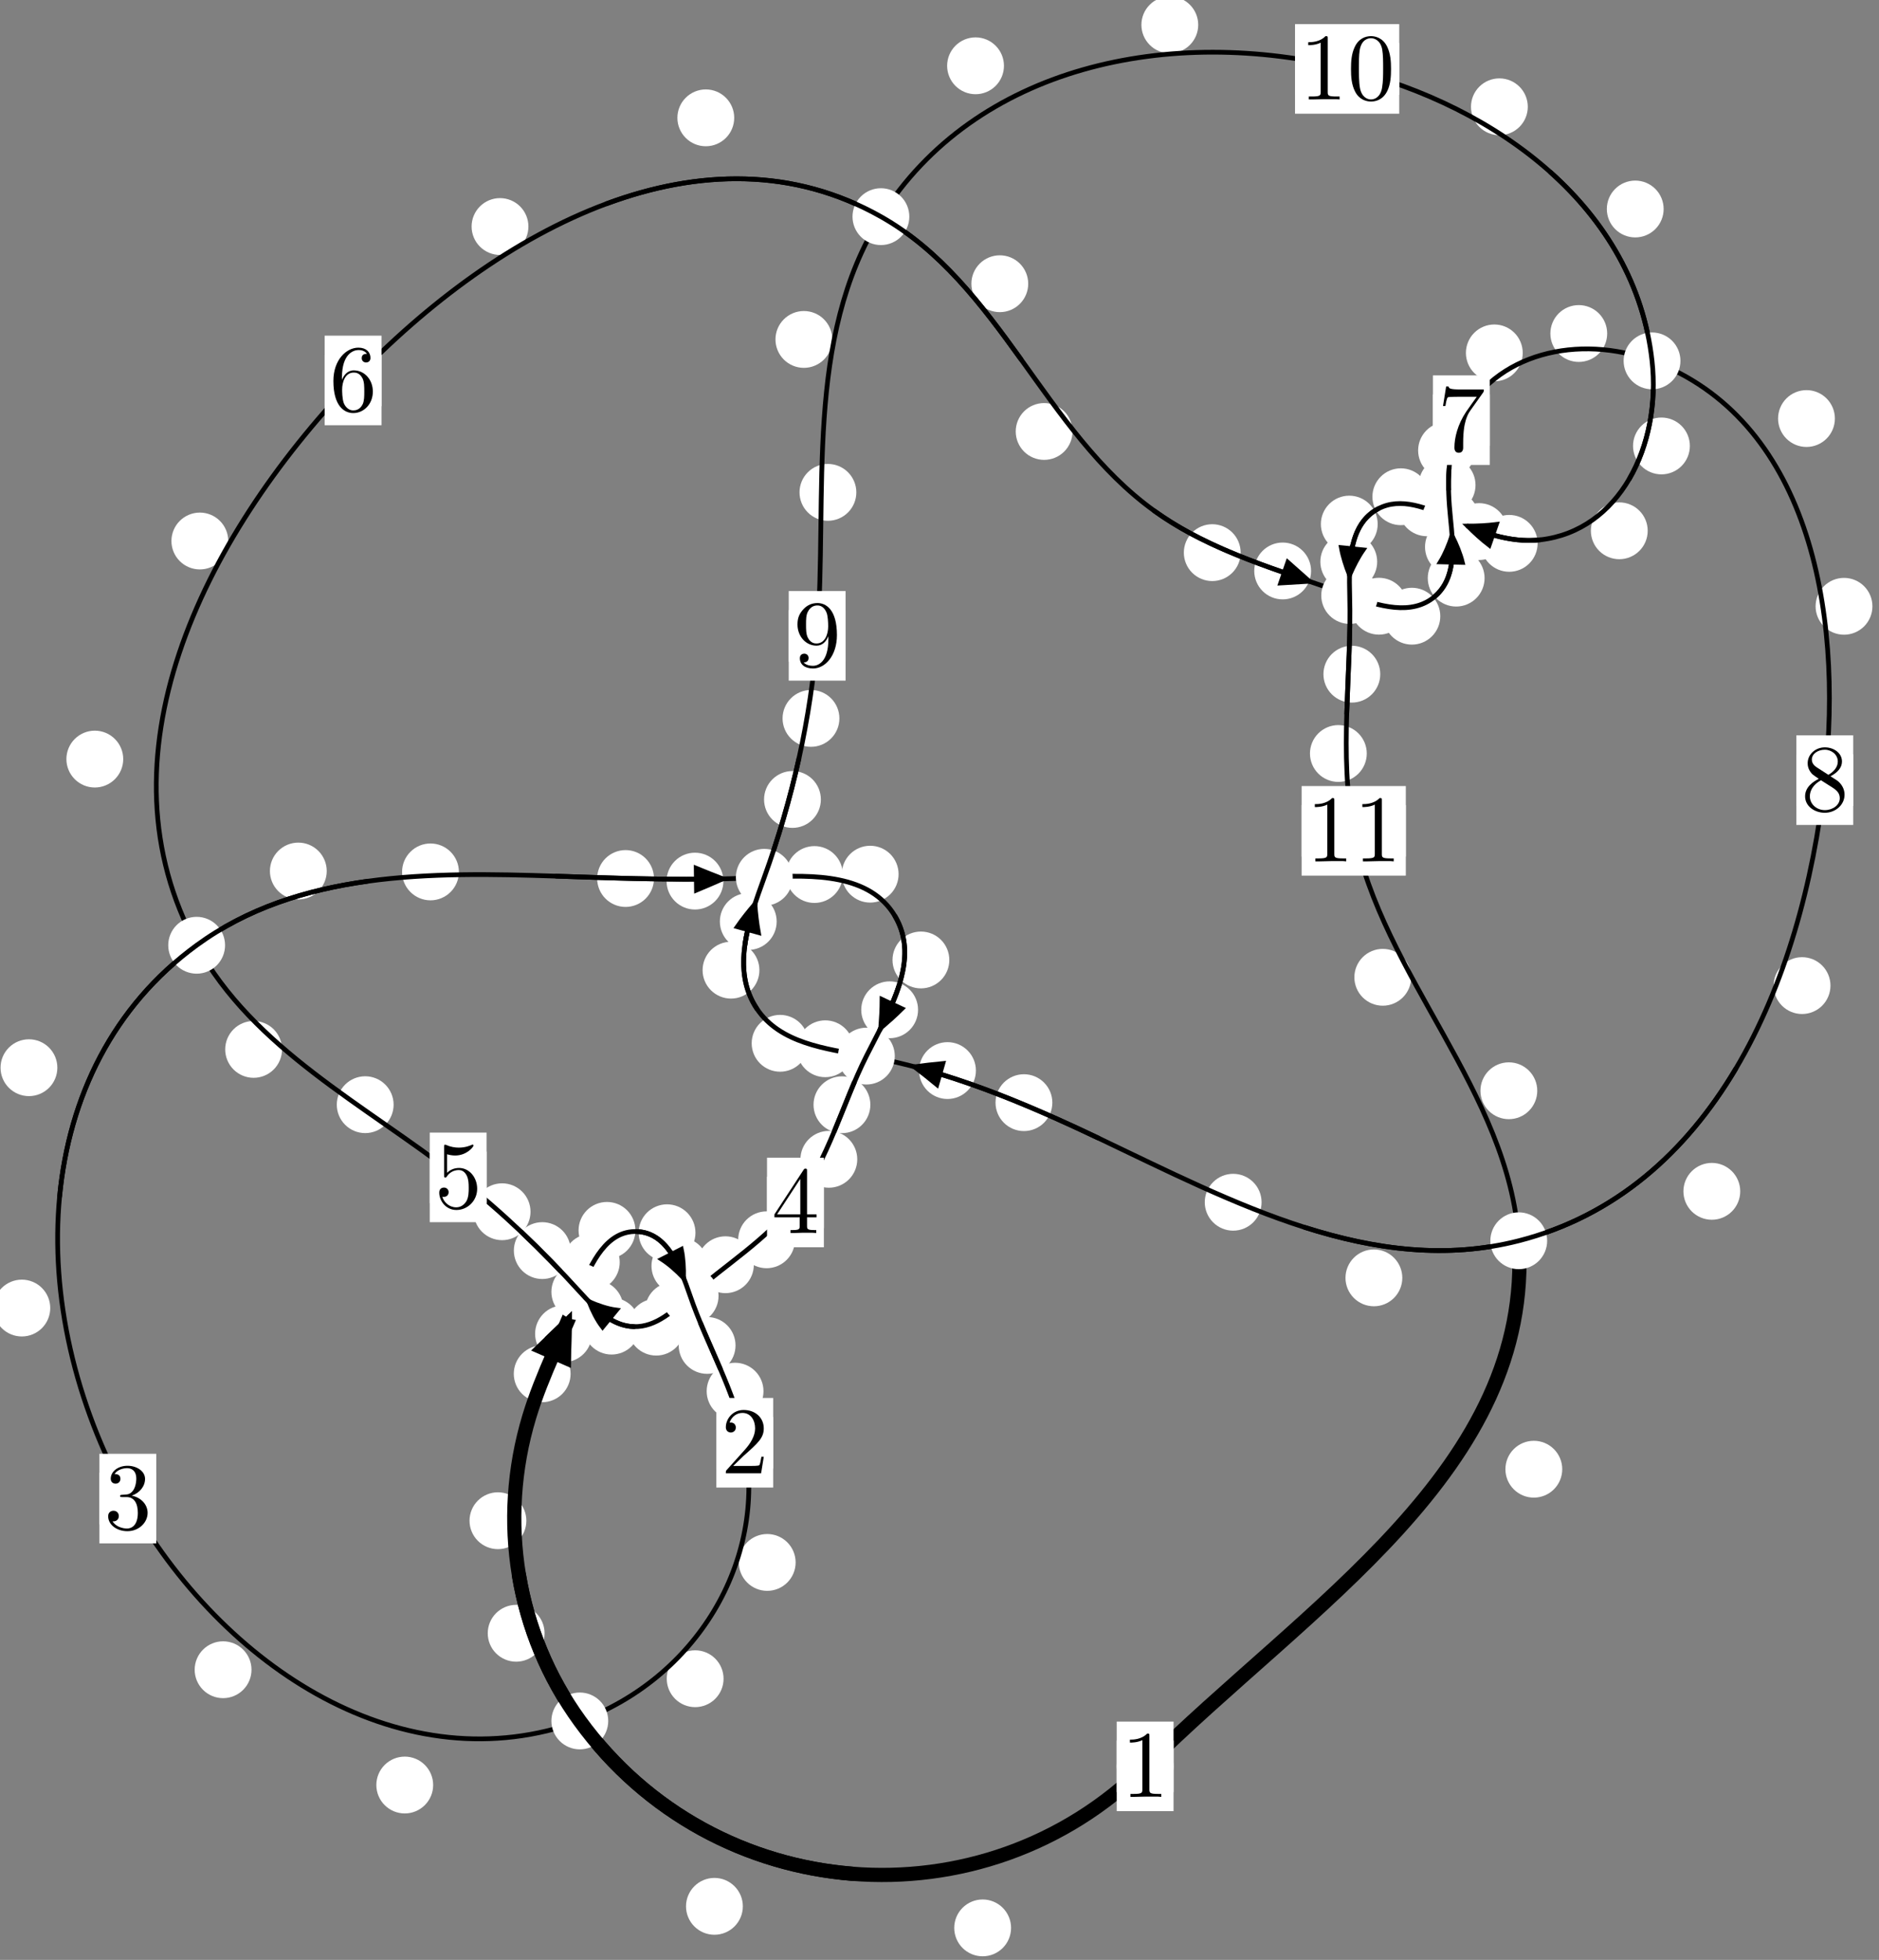 <?xml version="1.0"?>
<!-- Created by MetaPost 1.999 on 2021.07.06:0016 -->
<svg version="1.1" xmlns="http://www.w3.org/2000/svg" xmlns:xlink="http://www.w3.org/1999/xlink" width="197.682" height="206.13" viewBox="0 0 197.682 206.13">
<rect x="0" y="0" width="197.682" height="206.13" fill="#808080" stroke="none"/>
<!-- Original BoundingBox: -61.691635 -24.754364 135.989960 181.375824 -->
  <defs>
    <g transform="scale(0.01,0.01)" id="GLYPHcmr10_48">
      <path style="fill-rule: evenodd;" d="M460 -320C460 -400,455 -480,420 -554C374 -650,292 -666,250 -666C190 -666,117 -640,76 -547C44 -478,39 -400,39 -320C39 -245,43 -155,84 -79C127 2,200 22,249 22C303 22,379 1,423 -94C455 -163,460 -241,460 -320M249 -0C210 -0,151 -25,133 -121C122 -181,122 -273,122 -332C122 -396,122 -462,130 -516C149 -635,224 -644,249 -644C282 -644,348 -626,367 -527C377 -471,377 -395,377 -332C377 -257,377 -189,366 -125C351 -30,294 -0,249 -0"></path>
    </g>
    <g transform="scale(0.01,0.01)" id="GLYPHcmr10_49">
      <path style="fill-rule: evenodd;" d="M294 -640C294 -664,294 -666,271 -666C209 -602,121 -602,89 -602L89 -571C109 -571,168 -571,220 -597L220 -79C220 -43,217 -31,127 -31L95 -31L95 -0L257 -0L130 -3L217 -3L257 -3L297 -3L384 -3L419 -0L419 -31L387 -31C297 -31,294 -42,294 -79"></path>
    </g>
    <g transform="scale(0.01,0.01)" id="GLYPHcmr10_50">
      <path style="fill-rule: evenodd;" d="M127 -77L233 -180C389 -318,449 -372,449 -472C449 -586,359 -666,237 -666C124 -666,50 -574,50 -485C50 -429,100 -429,103 -429C120 -429,155 -441,155 -482C155 -508,137 -534,102 -534C94 -534,92 -534,89 -533C112 -598,166 -635,224 -635C315 -635,358 -554,358 -472C358 -392,308 -313,253 -251L61 -37C50 -26,50 -24,50 -0L421 -0L449 -174L424 -174C419 -144,412 -100,402 -85C395 -77,329 -77,307 -77"></path>
    </g>
    <g transform="scale(0.01,0.01)" id="GLYPHcmr10_51">
      <path style="fill-rule: evenodd;" d="M290 -352C372 -379,430 -449,430 -528C430 -610,342 -666,246 -666C145 -666,69 -606,69 -530C69 -497,91 -478,120 -478C151 -478,171 -500,171 -529C171 -579,124 -579,109 -579C140 -628,206 -641,242 -641C283 -641,338 -619,338 -529C338 -517,336 -459,310 -415C280 -367,246 -364,221 -363C213 -362,189 -360,182 -360C174 -359,167 -358,167 -348C167 -337,174 -337,191 -337L235 -337C317 -337,354 -269,354 -171C354 -35,285 -6,241 -6C198 -6,123 -23,88 -82C123 -77,154 -99,154 -137C154 -173,127 -193,98 -193C74 -193,42 -179,42 -135C42 -44,135 22,244 22C366 22,457 -69,457 -171C457 -253,394 -331,290 -352"></path>
    </g>
    <g transform="scale(0.01,0.01)" id="GLYPHcmr10_52">
      <path style="fill-rule: evenodd;" d="M294 -165L294 -78C294 -42,292 -31,218 -31L197 -31L197 -0L332 -0L238 -3L290 -3L332 -3L374 -3L427 -3L468 -0L468 -31L447 -31C373 -31,371 -42,371 -78L371 -165L471 -165L471 -196L371 -196L371 -651C371 -671,371 -677,355 -677C346 -677,343 -677,335 -665L28 -196L28 -165M300 -196L56 -196L300 -569"></path>
    </g>
    <g transform="scale(0.01,0.01)" id="GLYPHcmr10_53">
      <path style="fill-rule: evenodd;" d="M449 -201C449 -320,367 -420,259 -420C211 -420,168 -404,132 -369L132 -564C152 -558,185 -551,217 -551C340 -551,410 -642,410 -655C410 -661,407 -666,400 -666C399 -666,397 -666,392 -663C372 -654,323 -634,256 -634C216 -634,170 -641,123 -662C115 -665,113 -665,111 -665C101 -665,101 -657,101 -641L101 -345C101 -327,101 -319,115 -319C122 -319,124 -322,128 -328C139 -344,176 -398,257 -398C309 -398,334 -352,342 -334C358 -297,360 -258,360 -208C360 -173,360 -113,336 -71C312 -32,275 -6,229 -6C156 -6,99 -59,82 -118C85 -117,88 -116,99 -116C132 -116,149 -141,149 -165C149 -189,132 -214,99 -214C85 -214,50 -207,50 -161C50 -75,119 22,231 22C347 22,449 -74,449 -201"></path>
    </g>
    <g transform="scale(0.01,0.01)" id="GLYPHcmr10_54">
      <path style="fill-rule: evenodd;" d="M132 -328L132 -352C132 -605,256 -641,307 -641C331 -641,373 -635,395 -601C380 -601,340 -601,340 -556C340 -525,364 -510,386 -510C402 -510,432 -519,432 -558C432 -618,388 -666,305 -666C177 -666,42 -537,42 -316C42 -49,158 22,251 22C362 22,457 -72,457 -204C457 -331,368 -427,257 -427C189 -427,152 -376,132 -328M251 -6C188 -6,158 -66,152 -81C134 -128,134 -208,134 -226C134 -304,166 -404,256 -404C272 -404,318 -404,349 -342C367 -305,367 -254,367 -205C367 -157,367 -107,350 -71C320 -11,274 -6,251 -6"></path>
    </g>
    <g transform="scale(0.01,0.01)" id="GLYPHcmr10_55">
      <path style="fill-rule: evenodd;" d="M476 -609C485 -621,485 -623,485 -644L242 -644C120 -644,118 -657,114 -676L89 -676L56 -470L81 -470C84 -486,93 -549,106 -561C113 -567,191 -567,204 -567L411 -567C400 -551,321 -442,299 -409C209 -274,176 -135,176 -33C176 -23,176 22,222 22C268 22,268 -23,268 -33L268 -84C268 -139,271 -194,279 -248C283 -271,297 -357,341 -419"></path>
    </g>
    <g transform="scale(0.01,0.01)" id="GLYPHcmr10_56">
      <path style="fill-rule: evenodd;" d="M163 -457C117 -487,113 -521,113 -538C113 -599,178 -641,249 -641C322 -641,386 -589,386 -517C386 -460,347 -412,287 -377M309 -362C381 -399,430 -451,430 -517C430 -609,341 -666,250 -666C150 -666,69 -592,69 -499C69 -481,71 -436,113 -389C124 -377,161 -352,186 -335C128 -306,42 -250,42 -151C42 -45,144 22,249 22C362 22,457 -61,457 -168C457 -204,446 -249,408 -291C389 -312,373 -322,309 -362M209 -320L332 -242C360 -223,407 -193,407 -132C407 -58,332 -6,250 -6C164 -6,92 -68,92 -151C92 -209,124 -273,209 -320"></path>
    </g>
    <g transform="scale(0.01,0.01)" id="GLYPHcmr10_57">
      <path style="fill-rule: evenodd;" d="M367 -318L367 -286C367 -52,263 -6,205 -6C188 -6,134 -8,107 -42C151 -42,159 -71,159 -88C159 -119,135 -134,113 -134C97 -134,67 -125,67 -86C67 -19,121 22,206 22C335 22,457 -114,457 -329C457 -598,342 -666,253 -666C198 -666,149 -648,106 -603C65 -558,42 -516,42 -441C42 -316,130 -218,242 -218C303 -218,344 -260,367 -318M243 -241C227 -241,181 -241,150 -304C132 -341,132 -391,132 -440C132 -494,132 -541,153 -578C180 -628,218 -641,253 -641C299 -641,332 -607,349 -562C361 -530,365 -467,365 -421C365 -338,331 -241,243 -241"></path>
    </g>
  </defs>
  <path d="M106.37 202.766C106.37 201.973,106.055 201.213,105.494 200.652C104.934 200.092,104.174 199.777,103.381 199.777C102.588 199.777,101.828 200.092,101.268 200.652C100.707 201.213,100.392 201.973,100.392 202.766C100.392 203.558,100.707 204.318,101.268 204.879C101.828 205.439,102.588 205.754,103.381 205.754C104.174 205.754,104.934 205.439,105.494 204.879C106.055 204.318,106.37 203.558,106.37 202.766Z" style="fill: rgb(100%,100%,100%);stroke: none;"></path>
  <path d="M123.462 185.777C123.462 184.984,123.148 184.224,122.587 183.664C122.027 183.103,121.266 182.788,120.474 182.788C119.681 182.788,118.921 183.103,118.36 183.664C117.8 184.224,117.485 184.984,117.485 185.777C117.485 186.57,117.8 187.33,118.36 187.89C118.921 188.451,119.681 188.766,120.474 188.766C121.266 188.766,122.027 188.451,122.587 187.89C123.148 187.33,123.462 186.57,123.462 185.777Z" style="fill: rgb(100%,100%,100%);stroke: none;"></path>
  <path d="M57.292 171.779C57.292 170.986,56.977 170.226,56.416 169.666C55.856 169.105,55.095 168.79,54.303 168.79C53.51 168.79,52.75 169.105,52.189 169.666C51.629 170.226,51.314 170.986,51.314 171.779C51.314 172.572,51.629 173.332,52.189 173.892C52.75 174.453,53.51 174.768,54.303 174.768C55.095 174.768,55.856 174.453,56.416 173.892C56.977 173.332,57.292 172.572,57.292 171.779Z" style="fill: rgb(100%,100%,100%);stroke: none;"></path>
  <path d="M78.151 200.499C78.151 199.706,77.836 198.946,77.275 198.386C76.715 197.825,75.955 197.51,75.162 197.51C74.369 197.51,73.609 197.825,73.049 198.386C72.488 198.946,72.173 199.706,72.173 200.499C72.173 201.292,72.488 202.052,73.049 202.612C73.609 203.173,74.369 203.488,75.162 203.488C75.955 203.488,76.715 203.173,77.275 202.612C77.836 202.052,78.151 201.292,78.151 200.499Z" style="fill: rgb(100%,100%,100%);stroke: none;"></path>
  <path d="M60.03 144.49C60.03 143.697,59.715 142.937,59.155 142.376C58.594 141.816,57.834 141.501,57.042 141.501C56.249 141.501,55.489 141.816,54.928 142.376C54.368 142.937,54.053 143.697,54.053 144.49C54.053 145.282,54.368 146.042,54.928 146.603C55.489 147.163,56.249 147.478,57.042 147.478C57.834 147.478,58.594 147.163,59.155 146.603C59.715 146.042,60.03 145.282,60.03 144.49Z" style="fill: rgb(100%,100%,100%);stroke: none;"></path>
  <path d="M55.375 159.941C55.375 159.148,55.06 158.388,54.499 157.828C53.939 157.267,53.179 156.952,52.386 156.952C51.593 156.952,50.833 157.267,50.273 157.828C49.712 158.388,49.397 159.148,49.397 159.941C49.397 160.734,49.712 161.494,50.273 162.054C50.833 162.615,51.593 162.93,52.386 162.93C53.179 162.93,53.939 162.615,54.499 162.054C55.06 161.494,55.375 160.734,55.375 159.941Z" style="fill: rgb(100%,100%,100%);stroke: none;"></path>
  <path d="M65.198 132.755C65.198 131.962,64.883 131.202,64.322 130.642C63.762 130.081,63.002 129.766,62.209 129.766C61.416 129.766,60.656 130.081,60.096 130.642C59.535 131.202,59.22 131.962,59.22 132.755C59.22 133.548,59.535 134.308,60.096 134.868C60.656 135.429,61.416 135.744,62.209 135.744C63.002 135.744,63.762 135.429,64.322 134.868C64.883 134.308,65.198 133.548,65.198 132.755Z" style="fill: rgb(100%,100%,100%);stroke: none;"></path>
  <path d="M62.275 140.283C62.275 139.49,61.96 138.73,61.399 138.169C60.839 137.609,60.079 137.294,59.286 137.294C58.493 137.294,57.733 137.609,57.173 138.169C56.612 138.73,56.297 139.49,56.297 140.283C56.297 141.075,56.612 141.835,57.173 142.396C57.733 142.956,58.493 143.271,59.286 143.271C60.079 143.271,60.839 142.956,61.399 142.396C61.96 141.835,62.275 141.075,62.275 140.283Z" style="fill: rgb(100%,100%,100%);stroke: none;"></path>
  <path d="M73.166 129.654C73.166 128.861,72.852 128.101,72.291 127.54C71.731 126.98,70.97 126.665,70.178 126.665C69.385 126.665,68.625 126.98,68.064 127.54C67.504 128.101,67.189 128.861,67.189 129.654C67.189 130.446,67.504 131.206,68.064 131.767C68.625 132.327,69.385 132.642,70.178 132.642C70.97 132.642,71.731 132.327,72.291 131.767C72.852 131.206,73.166 130.446,73.166 129.654Z" style="fill: rgb(100%,100%,100%);stroke: none;"></path>
  <path d="M66.847 129.404C66.847 128.612,66.532 127.851,65.971 127.291C65.411 126.73,64.651 126.416,63.858 126.416C63.065 126.416,62.305 126.73,61.745 127.291C61.184 127.851,60.869 128.612,60.869 129.404C60.869 130.197,61.184 130.957,61.745 131.518C62.305 132.078,63.065 132.393,63.858 132.393C64.651 132.393,65.411 132.078,65.971 131.518C66.532 130.957,66.847 130.197,66.847 129.404Z" style="fill: rgb(100%,100%,100%);stroke: none;"></path>
  <path d="M77.382 141.504C77.382 140.712,77.067 139.952,76.506 139.391C75.946 138.831,75.186 138.516,74.393 138.516C73.6 138.516,72.84 138.831,72.28 139.391C71.719 139.952,71.404 140.712,71.404 141.504C71.404 142.297,71.719 143.057,72.28 143.618C72.84 144.178,73.6 144.493,74.393 144.493C75.186 144.493,75.946 144.178,76.506 143.618C77.067 143.057,77.382 142.297,77.382 141.504Z" style="fill: rgb(100%,100%,100%);stroke: none;"></path>
  <path d="M74.517 133.145C74.517 132.352,74.202 131.592,73.642 131.032C73.081 130.471,72.321 130.156,71.529 130.156C70.736 130.156,69.976 130.471,69.415 131.032C68.855 131.592,68.54 132.352,68.54 133.145C68.54 133.938,68.855 134.698,69.415 135.258C69.976 135.819,70.736 136.134,71.529 136.134C72.321 136.134,73.081 135.819,73.642 135.258C74.202 134.698,74.517 133.938,74.517 133.145Z" style="fill: rgb(100%,100%,100%);stroke: none;"></path>
  <path d="M83.705 164.328C83.705 163.536,83.39 162.776,82.829 162.215C82.269 161.655,81.509 161.34,80.716 161.34C79.923 161.34,79.163 161.655,78.603 162.215C78.042 162.776,77.727 163.536,77.727 164.328C77.727 165.121,78.042 165.881,78.603 166.442C79.163 167.002,79.923 167.317,80.716 167.317C81.509 167.317,82.269 167.002,82.829 166.442C83.39 165.881,83.705 165.121,83.705 164.328Z" style="fill: rgb(100%,100%,100%);stroke: none;"></path>
  <path d="M80.323 146.317C80.323 145.524,80.008 144.764,79.448 144.204C78.887 143.643,78.127 143.328,77.335 143.328C76.542 143.328,75.782 143.643,75.221 144.204C74.661 144.764,74.346 145.524,74.346 146.317C74.346 147.11,74.661 147.87,75.221 148.43C75.782 148.991,76.542 149.306,77.335 149.306C78.127 149.306,78.887 148.991,79.448 148.43C80.008 147.87,80.323 147.11,80.323 146.317Z" style="fill: rgb(100%,100%,100%);stroke: none;"></path>
  <path d="M45.571 187.74C45.571 186.947,45.256 186.187,44.695 185.627C44.135 185.066,43.374 184.751,42.582 184.751C41.789 184.751,41.029 185.066,40.468 185.627C39.908 186.187,39.593 186.947,39.593 187.74C39.593 188.533,39.908 189.293,40.468 189.853C41.029 190.414,41.789 190.729,42.582 190.729C43.374 190.729,44.135 190.414,44.695 189.853C45.256 189.293,45.571 188.533,45.571 187.74Z" style="fill: rgb(100%,100%,100%);stroke: none;"></path>
  <path d="M76.123 176.559C76.123 175.767,75.809 175.007,75.248 174.446C74.688 173.886,73.927 173.571,73.135 173.571C72.342 173.571,71.582 173.886,71.021 174.446C70.461 175.007,70.146 175.767,70.146 176.559C70.146 177.352,70.461 178.112,71.021 178.673C71.582 179.233,72.342 179.548,73.135 179.548C73.927 179.548,74.688 179.233,75.248 178.673C75.809 178.112,76.123 177.352,76.123 176.559Z" style="fill: rgb(100%,100%,100%);stroke: none;"></path>
  <path d="M5.286 137.575C5.286 136.782,4.971 136.022,4.41 135.461C3.85 134.901,3.09 134.586,2.297 134.586C1.504 134.586,0.744 134.901,0.184 135.461C-0.377 136.022,-0.692 136.782,-0.692 137.575C-0.692 138.367,-0.377 139.127,0.184 139.688C0.744 140.248,1.504 140.563,2.297 140.563C3.09 140.563,3.85 140.248,4.41 139.688C4.971 139.127,5.286 138.367,5.286 137.575Z" style="fill: rgb(100%,100%,100%);stroke: none;"></path>
  <path d="M26.459 175.614C26.459 174.821,26.144 174.061,25.583 173.501C25.023 172.94,24.263 172.625,23.47 172.625C22.677 172.625,21.917 172.94,21.357 173.501C20.796 174.061,20.481 174.821,20.481 175.614C20.481 176.407,20.796 177.167,21.357 177.727C21.917 178.288,22.677 178.603,23.47 178.603C24.263 178.603,25.023 178.288,25.583 177.727C26.144 177.167,26.459 176.407,26.459 175.614Z" style="fill: rgb(100%,100%,100%);stroke: none;"></path>
  <path d="M34.374 91.611C34.374 90.818,34.059 90.058,33.499 89.497C32.938 88.937,32.178 88.622,31.385 88.622C30.593 88.622,29.832 88.937,29.272 89.497C28.711 90.058,28.396 90.818,28.396 91.611C28.396 92.403,28.711 93.163,29.272 93.724C29.832 94.284,30.593 94.599,31.385 94.599C32.178 94.599,32.938 94.284,33.499 93.724C34.059 93.163,34.374 92.403,34.374 91.611Z" style="fill: rgb(100%,100%,100%);stroke: none;"></path>
  <path d="M6.034 112.296C6.034 111.503,5.719 110.743,5.159 110.182C4.598 109.622,3.838 109.307,3.045 109.307C2.253 109.307,1.493 109.622,0.932 110.182C0.372 110.743,0.057 111.503,0.057 112.296C0.057 113.088,0.372 113.849,0.932 114.409C1.493 114.969,2.253 115.284,3.045 115.284C3.838 115.284,4.598 114.969,5.159 114.409C5.719 113.849,6.034 113.088,6.034 112.296Z" style="fill: rgb(100%,100%,100%);stroke: none;"></path>
  <path d="M68.802 92.397C68.802 91.604,68.487 90.844,67.927 90.284C67.367 89.723,66.606 89.408,65.814 89.408C65.021 89.408,64.261 89.723,63.7 90.284C63.14 90.844,62.825 91.604,62.825 92.397C62.825 93.19,63.14 93.95,63.7 94.51C64.261 95.071,65.021 95.386,65.814 95.386C66.606 95.386,67.367 95.071,67.927 94.51C68.487 93.95,68.802 93.19,68.802 92.397Z" style="fill: rgb(100%,100%,100%);stroke: none;"></path>
  <path d="M48.279 91.703C48.279 90.91,47.964 90.15,47.403 89.59C46.843 89.029,46.083 88.714,45.29 88.714C44.497 88.714,43.737 89.029,43.177 89.59C42.616 90.15,42.301 90.91,42.301 91.703C42.301 92.496,42.616 93.256,43.177 93.816C43.737 94.377,44.497 94.692,45.29 94.692C46.083 94.692,46.843 94.377,47.403 93.816C47.964 93.256,48.279 92.496,48.279 91.703Z" style="fill: rgb(100%,100%,100%);stroke: none;"></path>
  <path d="M88.671 91.978C88.671 91.185,88.356 90.425,87.795 89.865C87.235 89.304,86.475 88.989,85.682 88.989C84.889 88.989,84.129 89.304,83.569 89.865C83.008 90.425,82.693 91.185,82.693 91.978C82.693 92.771,83.008 93.531,83.569 94.091C84.129 94.652,84.889 94.967,85.682 94.967C86.475 94.967,87.235 94.652,87.795 94.091C88.356 93.531,88.671 92.771,88.671 91.978Z" style="fill: rgb(100%,100%,100%);stroke: none;"></path>
  <path d="M76.106 92.67C76.106 91.878,75.791 91.117,75.23 90.557C74.67 89.997,73.91 89.682,73.117 89.682C72.324 89.682,71.564 89.997,71.004 90.557C70.443 91.117,70.128 91.878,70.128 92.67C70.128 93.463,70.443 94.223,71.004 94.784C71.564 95.344,72.324 95.659,73.117 95.659C73.91 95.659,74.67 95.344,75.23 94.784C75.791 94.223,76.106 93.463,76.106 92.67Z" style="fill: rgb(100%,100%,100%);stroke: none;"></path>
  <path d="M99.874 100.964C99.874 100.172,99.56 99.412,98.999 98.851C98.439 98.291,97.678 97.976,96.886 97.976C96.093 97.976,95.333 98.291,94.772 98.851C94.212 99.412,93.897 100.172,93.897 100.964C93.897 101.757,94.212 102.517,94.772 103.078C95.333 103.638,96.093 103.953,96.886 103.953C97.678 103.953,98.439 103.638,98.999 103.078C99.56 102.517,99.874 101.757,99.874 100.964Z" style="fill: rgb(100%,100%,100%);stroke: none;"></path>
  <path d="M94.537 91.941C94.537 91.149,94.222 90.388,93.662 89.828C93.101 89.267,92.341 88.953,91.548 88.953C90.756 88.953,89.996 89.267,89.435 89.828C88.875 90.388,88.56 91.149,88.56 91.941C88.56 92.734,88.875 93.494,89.435 94.055C89.996 94.615,90.756 94.93,91.548 94.93C92.341 94.93,93.101 94.615,93.662 94.055C94.222 93.494,94.537 92.734,94.537 91.941Z" style="fill: rgb(100%,100%,100%);stroke: none;"></path>
  <path d="M91.566 116.191C91.566 115.399,91.251 114.639,90.69 114.078C90.13 113.518,89.37 113.203,88.577 113.203C87.784 113.203,87.024 113.518,86.464 114.078C85.903 114.639,85.588 115.399,85.588 116.191C85.588 116.984,85.903 117.744,86.464 118.305C87.024 118.865,87.784 119.18,88.577 119.18C89.37 119.18,90.13 118.865,90.69 118.305C91.251 117.744,91.566 116.984,91.566 116.191Z" style="fill: rgb(100%,100%,100%);stroke: none;"></path>
  <path d="M96.585 106.205C96.585 105.412,96.27 104.652,95.71 104.092C95.149 103.531,94.389 103.216,93.597 103.216C92.804 103.216,92.044 103.531,91.483 104.092C90.923 104.652,90.608 105.412,90.608 106.205C90.608 106.998,90.923 107.758,91.483 108.318C92.044 108.879,92.804 109.194,93.597 109.194C94.389 109.194,95.149 108.879,95.71 108.318C96.27 107.758,96.585 106.998,96.585 106.205Z" style="fill: rgb(100%,100%,100%);stroke: none;"></path>
  <path d="M83.637 130.395C83.637 129.603,83.322 128.842,82.762 128.282C82.202 127.721,81.441 127.406,80.649 127.406C79.856 127.406,79.096 127.721,78.535 128.282C77.975 128.842,77.66 129.603,77.66 130.395C77.66 131.188,77.975 131.948,78.535 132.509C79.096 133.069,79.856 133.384,80.649 133.384C81.441 133.384,82.202 133.069,82.762 132.509C83.322 131.948,83.637 131.188,83.637 130.395Z" style="fill: rgb(100%,100%,100%);stroke: none;"></path>
  <path d="M90.188 121.931C90.188 121.138,89.873 120.378,89.313 119.817C88.752 119.257,87.992 118.942,87.2 118.942C86.407 118.942,85.647 119.257,85.086 119.817C84.526 120.378,84.211 121.138,84.211 121.931C84.211 122.723,84.526 123.483,85.086 124.044C85.647 124.604,86.407 124.919,87.2 124.919C87.992 124.919,88.752 124.604,89.313 124.044C89.873 123.483,90.188 122.723,90.188 121.931Z" style="fill: rgb(100%,100%,100%);stroke: none;"></path>
  <path d="M73.842 137.838C73.842 137.045,73.527 136.285,72.966 135.724C72.406 135.164,71.645 134.849,70.853 134.849C70.06 134.849,69.3 135.164,68.739 135.724C68.179 136.285,67.864 137.045,67.864 137.838C67.864 138.63,68.179 139.39,68.739 139.951C69.3 140.511,70.06 140.826,70.853 140.826C71.645 140.826,72.406 140.511,72.966 139.951C73.527 139.39,73.842 138.63,73.842 137.838Z" style="fill: rgb(100%,100%,100%);stroke: none;"></path>
  <path d="M79.309 133.017C79.309 132.225,78.994 131.464,78.434 130.904C77.874 130.344,77.113 130.029,76.321 130.029C75.528 130.029,74.768 130.344,74.207 130.904C73.647 131.464,73.332 132.225,73.332 133.017C73.332 133.81,73.647 134.57,74.207 135.131C74.768 135.691,75.528 136.006,76.321 136.006C77.113 136.006,77.874 135.691,78.434 135.131C78.994 134.57,79.309 133.81,79.309 133.017Z" style="fill: rgb(100%,100%,100%);stroke: none;"></path>
  <path d="M67.332 139.474C67.332 138.681,67.017 137.921,66.456 137.36C65.896 136.8,65.135 136.485,64.343 136.485C63.55 136.485,62.79 136.8,62.229 137.36C61.669 137.921,61.354 138.681,61.354 139.474C61.354 140.266,61.669 141.027,62.229 141.587C62.79 142.148,63.55 142.463,64.343 142.463C65.135 142.463,65.896 142.148,66.456 141.587C67.017 141.027,67.332 140.266,67.332 139.474Z" style="fill: rgb(100%,100%,100%);stroke: none;"></path>
  <path d="M72.027 139.583C72.027 138.79,71.712 138.03,71.151 137.469C70.591 136.909,69.831 136.594,69.038 136.594C68.245 136.594,67.485 136.909,66.925 137.469C66.364 138.03,66.049 138.79,66.049 139.583C66.049 140.375,66.364 141.135,66.925 141.696C67.485 142.256,68.245 142.571,69.038 142.571C69.831 142.571,70.591 142.256,71.151 141.696C71.712 141.135,72.027 140.375,72.027 139.583Z" style="fill: rgb(100%,100%,100%);stroke: none;"></path>
  <path d="M60.039 131.531C60.039 130.738,59.724 129.978,59.163 129.417C58.603 128.857,57.843 128.542,57.05 128.542C56.257 128.542,55.497 128.857,54.937 129.417C54.376 129.978,54.061 130.738,54.061 131.531C54.061 132.323,54.376 133.083,54.937 133.644C55.497 134.204,56.257 134.519,57.05 134.519C57.843 134.519,58.603 134.204,59.163 133.644C59.724 133.083,60.039 132.323,60.039 131.531Z" style="fill: rgb(100%,100%,100%);stroke: none;"></path>
  <path d="M65.585 137.621C65.585 136.828,65.27 136.068,64.709 135.507C64.149 134.947,63.388 134.632,62.596 134.632C61.803 134.632,61.043 134.947,60.482 135.507C59.922 136.068,59.607 136.828,59.607 137.621C59.607 138.413,59.922 139.173,60.482 139.734C61.043 140.294,61.803 140.609,62.596 140.609C63.388 140.609,64.149 140.294,64.709 139.734C65.27 139.173,65.585 138.413,65.585 137.621Z" style="fill: rgb(100%,100%,100%);stroke: none;"></path>
  <path d="M41.41 116.185C41.41 115.392,41.095 114.632,40.535 114.072C39.974 113.511,39.214 113.196,38.422 113.196C37.629 113.196,36.869 113.511,36.308 114.072C35.748 114.632,35.433 115.392,35.433 116.185C35.433 116.978,35.748 117.738,36.308 118.298C36.869 118.859,37.629 119.174,38.422 119.174C39.214 119.174,39.974 118.859,40.535 118.298C41.095 117.738,41.41 116.978,41.41 116.185Z" style="fill: rgb(100%,100%,100%);stroke: none;"></path>
  <path d="M55.813 127.445C55.813 126.652,55.498 125.892,54.937 125.332C54.377 124.771,53.617 124.456,52.824 124.456C52.031 124.456,51.271 124.771,50.711 125.332C50.15 125.892,49.835 126.652,49.835 127.445C49.835 128.238,50.15 128.998,50.711 129.558C51.271 130.119,52.031 130.434,52.824 130.434C53.617 130.434,54.377 130.119,54.937 129.558C55.498 128.998,55.813 128.238,55.813 127.445Z" style="fill: rgb(100%,100%,100%);stroke: none;"></path>
  <path d="M12.964 79.837C12.964 79.044,12.649 78.284,12.088 77.724C11.528 77.163,10.768 76.848,9.975 76.848C9.182 76.848,8.422 77.163,7.862 77.724C7.301 78.284,6.986 79.044,6.986 79.837C6.986 80.63,7.301 81.39,7.862 81.95C8.422 82.511,9.182 82.826,9.975 82.826C10.768 82.826,11.528 82.511,12.088 81.95C12.649 81.39,12.964 80.63,12.964 79.837Z" style="fill: rgb(100%,100%,100%);stroke: none;"></path>
  <path d="M29.671 110.371C29.671 109.578,29.356 108.818,28.795 108.257C28.235 107.697,27.475 107.382,26.682 107.382C25.889 107.382,25.129 107.697,24.569 108.257C24.008 108.818,23.693 109.578,23.693 110.371C23.693 111.163,24.008 111.923,24.569 112.484C25.129 113.044,25.889 113.359,26.682 113.359C27.475 113.359,28.235 113.044,28.795 112.484C29.356 111.923,29.671 111.163,29.671 110.371Z" style="fill: rgb(100%,100%,100%);stroke: none;"></path>
  <path d="M55.592 23.824C55.592 23.032,55.277 22.272,54.717 21.711C54.156 21.151,53.396 20.836,52.603 20.836C51.811 20.836,51.051 21.151,50.49 21.711C49.93 22.272,49.615 23.032,49.615 23.824C49.615 24.617,49.93 25.377,50.49 25.938C51.051 26.498,51.811 26.813,52.603 26.813C53.396 26.813,54.156 26.498,54.717 25.938C55.277 25.377,55.592 24.617,55.592 23.824Z" style="fill: rgb(100%,100%,100%);stroke: none;"></path>
  <path d="M24.013 56.9C24.013 56.107,23.699 55.347,23.138 54.787C22.578 54.226,21.817 53.911,21.025 53.911C20.232 53.911,19.472 54.226,18.911 54.787C18.351 55.347,18.036 56.107,18.036 56.9C18.036 57.693,18.351 58.453,18.911 59.013C19.472 59.574,20.232 59.889,21.025 59.889C21.817 59.889,22.578 59.574,23.138 59.013C23.699 58.453,24.013 57.693,24.013 56.9Z" style="fill: rgb(100%,100%,100%);stroke: none;"></path>
  <path d="M108.174 29.841C108.174 29.048,107.859 28.288,107.298 27.727C106.738 27.167,105.978 26.852,105.185 26.852C104.392 26.852,103.632 27.167,103.072 27.727C102.511 28.288,102.196 29.048,102.196 29.841C102.196 30.633,102.511 31.394,103.072 31.954C103.632 32.515,104.392 32.83,105.185 32.83C105.978 32.83,106.738 32.515,107.298 31.954C107.859 31.394,108.174 30.633,108.174 29.841Z" style="fill: rgb(100%,100%,100%);stroke: none;"></path>
  <path d="M77.244 12.393C77.244 11.601,76.929 10.841,76.368 10.28C75.808 9.72,75.048 9.405,74.255 9.405C73.462 9.405,72.702 9.72,72.142 10.28C71.581 10.841,71.266 11.601,71.266 12.393C71.266 13.186,71.581 13.946,72.142 14.507C72.702 15.067,73.462 15.382,74.255 15.382C75.048 15.382,75.808 15.067,76.368 14.507C76.929 13.946,77.244 13.186,77.244 12.393Z" style="fill: rgb(100%,100%,100%);stroke: none;"></path>
  <path d="M130.524 58.124C130.524 57.331,130.209 56.571,129.649 56.011C129.088 55.45,128.328 55.135,127.536 55.135C126.743 55.135,125.983 55.45,125.422 56.011C124.862 56.571,124.547 57.331,124.547 58.124C124.547 58.917,124.862 59.677,125.422 60.237C125.983 60.798,126.743 61.113,127.536 61.113C128.328 61.113,129.088 60.798,129.649 60.237C130.209 59.677,130.524 58.917,130.524 58.124Z" style="fill: rgb(100%,100%,100%);stroke: none;"></path>
  <path d="M112.837 45.38C112.837 44.587,112.522 43.827,111.962 43.266C111.401 42.706,110.641 42.391,109.848 42.391C109.056 42.391,108.295 42.706,107.735 43.266C107.175 43.827,106.86 44.587,106.86 45.38C106.86 46.172,107.175 46.932,107.735 47.493C108.295 48.053,109.056 48.368,109.848 48.368C110.641 48.368,111.401 48.053,111.962 47.493C112.522 46.932,112.837 46.172,112.837 45.38Z" style="fill: rgb(100%,100%,100%);stroke: none;"></path>
  <path d="M148.062 63.758C148.062 62.966,147.747 62.206,147.186 61.645C146.626 61.085,145.866 60.77,145.073 60.77C144.28 60.77,143.52 61.085,142.96 61.645C142.399 62.206,142.084 62.966,142.084 63.758C142.084 64.551,142.399 65.311,142.96 65.872C143.52 66.432,144.28 66.747,145.073 66.747C145.866 66.747,146.626 66.432,147.186 65.872C147.747 65.311,148.062 64.551,148.062 63.758Z" style="fill: rgb(100%,100%,100%);stroke: none;"></path>
  <path d="M137.933 60.051C137.933 59.258,137.618 58.498,137.057 57.938C136.497 57.377,135.737 57.062,134.944 57.062C134.151 57.062,133.391 57.377,132.831 57.938C132.27 58.498,131.955 59.258,131.955 60.051C131.955 60.844,132.27 61.604,132.831 62.164C133.391 62.725,134.151 63.04,134.944 63.04C135.737 63.04,136.497 62.725,137.057 62.164C137.618 61.604,137.933 60.844,137.933 60.051Z" style="fill: rgb(100%,100%,100%);stroke: none;"></path>
  <path d="M156.187 60.804C156.187 60.011,155.872 59.251,155.312 58.691C154.751 58.13,153.991 57.815,153.198 57.815C152.406 57.815,151.646 58.13,151.085 58.691C150.525 59.251,150.21 60.011,150.21 60.804C150.21 61.597,150.525 62.357,151.085 62.917C151.646 63.478,152.406 63.793,153.198 63.793C153.991 63.793,154.751 63.478,155.312 62.917C155.872 62.357,156.187 61.597,156.187 60.804Z" style="fill: rgb(100%,100%,100%);stroke: none;"></path>
  <path d="M151.527 64.808C151.527 64.015,151.212 63.255,150.651 62.695C150.091 62.134,149.331 61.819,148.538 61.819C147.745 61.819,146.985 62.134,146.425 62.695C145.864 63.255,145.549 64.015,145.549 64.808C145.549 65.601,145.864 66.361,146.425 66.921C146.985 67.482,147.745 67.797,148.538 67.797C149.331 67.797,150.091 67.482,150.651 66.921C151.212 66.361,151.527 65.601,151.527 64.808Z" style="fill: rgb(100%,100%,100%);stroke: none;"></path>
  <path d="M155.233 51.019C155.233 50.226,154.918 49.466,154.358 48.905C153.797 48.345,153.037 48.03,152.245 48.03C151.452 48.03,150.692 48.345,150.131 48.905C149.571 49.466,149.256 50.226,149.256 51.019C149.256 51.811,149.571 52.572,150.131 53.132C150.692 53.693,151.452 54.008,152.245 54.008C153.037 54.008,153.797 53.693,154.358 53.132C154.918 52.572,155.233 51.811,155.233 51.019Z" style="fill: rgb(100%,100%,100%);stroke: none;"></path>
  <path d="M155.899 57.522C155.899 56.729,155.584 55.969,155.023 55.408C154.463 54.848,153.703 54.533,152.91 54.533C152.117 54.533,151.357 54.848,150.797 55.408C150.236 55.969,149.921 56.729,149.921 57.522C149.921 58.314,150.236 59.074,150.797 59.635C151.357 60.195,152.117 60.51,152.91 60.51C153.703 60.51,154.463 60.195,155.023 59.635C155.584 59.074,155.899 58.314,155.899 57.522Z" style="fill: rgb(100%,100%,100%);stroke: none;"></path>
  <path d="M160.2 37.117C160.2 36.324,159.885 35.564,159.325 35.004C158.764 34.443,158.004 34.128,157.212 34.128C156.419 34.128,155.659 34.443,155.098 35.004C154.538 35.564,154.223 36.324,154.223 37.117C154.223 37.91,154.538 38.67,155.098 39.23C155.659 39.791,156.419 40.106,157.212 40.106C158.004 40.106,158.764 39.791,159.325 39.23C159.885 38.67,160.2 37.91,160.2 37.117Z" style="fill: rgb(100%,100%,100%);stroke: none;"></path>
  <path d="M155.174 47.375C155.174 46.583,154.859 45.823,154.299 45.262C153.738 44.702,152.978 44.387,152.185 44.387C151.393 44.387,150.632 44.702,150.072 45.262C149.511 45.823,149.196 46.583,149.196 47.375C149.196 48.168,149.511 48.928,150.072 49.489C150.632 50.049,151.393 50.364,152.185 50.364C152.978 50.364,153.738 50.049,154.299 49.489C154.859 48.928,155.174 48.168,155.174 47.375Z" style="fill: rgb(100%,100%,100%);stroke: none;"></path>
  <path d="M193.041 44.02C193.041 43.228,192.726 42.467,192.166 41.907C191.605 41.346,190.845 41.032,190.052 41.032C189.26 41.032,188.5 41.346,187.939 41.907C187.379 42.467,187.064 43.228,187.064 44.02C187.064 44.813,187.379 45.573,187.939 46.134C188.5 46.694,189.26 47.009,190.052 47.009C190.845 47.009,191.605 46.694,192.166 46.134C192.726 45.573,193.041 44.813,193.041 44.02Z" style="fill: rgb(100%,100%,100%);stroke: none;"></path>
  <path d="M169.085 35.077C169.085 34.284,168.77 33.524,168.21 32.964C167.649 32.403,166.889 32.088,166.096 32.088C165.304 32.088,164.544 32.403,163.983 32.964C163.423 33.524,163.108 34.284,163.108 35.077C163.108 35.87,163.423 36.63,163.983 37.19C164.544 37.751,165.304 38.066,166.096 38.066C166.889 38.066,167.649 37.751,168.21 37.19C168.77 36.63,169.085 35.87,169.085 35.077Z" style="fill: rgb(100%,100%,100%);stroke: none;"></path>
  <path d="M192.576 103.66C192.576 102.868,192.261 102.108,191.701 101.547C191.14 100.987,190.38 100.672,189.587 100.672C188.795 100.672,188.034 100.987,187.474 101.547C186.913 102.108,186.599 102.868,186.599 103.66C186.599 104.453,186.913 105.213,187.474 105.774C188.034 106.334,188.795 106.649,189.587 106.649C190.38 106.649,191.14 106.334,191.701 105.774C192.261 105.213,192.576 104.453,192.576 103.66Z" style="fill: rgb(100%,100%,100%);stroke: none;"></path>
  <path d="M196.99 63.768C196.99 62.975,196.675 62.215,196.115 61.654C195.554 61.094,194.794 60.779,194.001 60.779C193.209 60.779,192.448 61.094,191.888 61.654C191.327 62.215,191.012 62.975,191.012 63.768C191.012 64.56,191.327 65.32,191.888 65.881C192.448 66.441,193.209 66.756,194.001 66.756C194.794 66.756,195.554 66.441,196.115 65.881C196.675 65.32,196.99 64.56,196.99 63.768Z" style="fill: rgb(100%,100%,100%);stroke: none;"></path>
  <path d="M147.531 134.399C147.531 133.606,147.216 132.846,146.655 132.285C146.095 131.725,145.335 131.41,144.542 131.41C143.749 131.41,142.989 131.725,142.429 132.285C141.868 132.846,141.553 133.606,141.553 134.399C141.553 135.191,141.868 135.951,142.429 136.512C142.989 137.072,143.749 137.387,144.542 137.387C145.335 137.387,146.095 137.072,146.655 136.512C147.216 135.951,147.531 135.191,147.531 134.399Z" style="fill: rgb(100%,100%,100%);stroke: none;"></path>
  <path d="M183.083 125.298C183.083 124.505,182.768 123.745,182.208 123.185C181.647 122.624,180.887 122.309,180.095 122.309C179.302 122.309,178.542 122.624,177.981 123.185C177.421 123.745,177.106 124.505,177.106 125.298C177.106 126.091,177.421 126.851,177.981 127.411C178.542 127.972,179.302 128.287,180.095 128.287C180.887 128.287,181.647 127.972,182.208 127.411C182.768 126.851,183.083 126.091,183.083 125.298Z" style="fill: rgb(100%,100%,100%);stroke: none;"></path>
  <path d="M110.713 115.971C110.713 115.179,110.398 114.419,109.837 113.858C109.277 113.298,108.517 112.983,107.724 112.983C106.931 112.983,106.171 113.298,105.611 113.858C105.05 114.419,104.735 115.179,104.735 115.971C104.735 116.764,105.05 117.524,105.611 118.085C106.171 118.645,106.931 118.96,107.724 118.96C108.517 118.96,109.277 118.645,109.837 118.085C110.398 117.524,110.713 116.764,110.713 115.971Z" style="fill: rgb(100%,100%,100%);stroke: none;"></path>
  <path d="M132.726 126.446C132.726 125.653,132.411 124.893,131.85 124.333C131.29 123.772,130.53 123.457,129.737 123.457C128.944 123.457,128.184 123.772,127.624 124.333C127.063 124.893,126.748 125.653,126.748 126.446C126.748 127.239,127.063 127.999,127.624 128.559C128.184 129.12,128.944 129.435,129.737 129.435C130.53 129.435,131.29 129.12,131.85 128.559C132.411 127.999,132.726 127.239,132.726 126.446Z" style="fill: rgb(100%,100%,100%);stroke: none;"></path>
  <path d="M89.812 110.304C89.812 109.511,89.497 108.751,88.936 108.19C88.376 107.63,87.616 107.315,86.823 107.315C86.03 107.315,85.27 107.63,84.71 108.19C84.149 108.751,83.834 109.511,83.834 110.304C83.834 111.096,84.149 111.857,84.71 112.417C85.27 112.978,86.03 113.292,86.823 113.292C87.616 113.292,88.376 112.978,88.936 112.417C89.497 111.857,89.812 111.096,89.812 110.304Z" style="fill: rgb(100%,100%,100%);stroke: none;"></path>
  <path d="M102.671 112.597C102.671 111.804,102.357 111.044,101.796 110.484C101.236 109.923,100.475 109.608,99.683 109.608C98.89 109.608,98.13 109.923,97.569 110.484C97.009 111.044,96.694 111.804,96.694 112.597C96.694 113.39,97.009 114.15,97.569 114.71C98.13 115.271,98.89 115.586,99.683 115.586C100.475 115.586,101.236 115.271,101.796 114.71C102.357 114.15,102.671 113.39,102.671 112.597Z" style="fill: rgb(100%,100%,100%);stroke: none;"></path>
  <path d="M79.894 102.038C79.894 101.245,79.579 100.485,79.019 99.924C78.458 99.364,77.698 99.049,76.906 99.049C76.113 99.049,75.353 99.364,74.792 99.924C74.232 100.485,73.917 101.245,73.917 102.038C73.917 102.83,74.232 103.59,74.792 104.151C75.353 104.711,76.113 105.026,76.906 105.026C77.698 105.026,78.458 104.711,79.019 104.151C79.579 103.59,79.894 102.83,79.894 102.038Z" style="fill: rgb(100%,100%,100%);stroke: none;"></path>
  <path d="M85.059 109.729C85.059 108.936,84.745 108.176,84.184 107.615C83.624 107.055,82.863 106.74,82.071 106.74C81.278 106.74,80.518 107.055,79.957 107.615C79.397 108.176,79.082 108.936,79.082 109.729C79.082 110.521,79.397 111.281,79.957 111.842C80.518 112.402,81.278 112.717,82.071 112.717C82.863 112.717,83.624 112.402,84.184 111.842C84.745 111.281,85.059 110.521,85.059 109.729Z" style="fill: rgb(100%,100%,100%);stroke: none;"></path>
  <path d="M86.36 84.084C86.36 83.291,86.045 82.531,85.485 81.971C84.924 81.41,84.164 81.095,83.371 81.095C82.579 81.095,81.819 81.41,81.258 81.971C80.698 82.531,80.383 83.291,80.383 84.084C80.383 84.877,80.698 85.637,81.258 86.197C81.819 86.758,82.579 87.073,83.371 87.073C84.164 87.073,84.924 86.758,85.485 86.197C86.045 85.637,86.36 84.877,86.36 84.084Z" style="fill: rgb(100%,100%,100%);stroke: none;"></path>
  <path d="M81.711 96.92C81.711 96.127,81.396 95.367,80.836 94.807C80.276 94.246,79.515 93.931,78.723 93.931C77.93 93.931,77.17 94.246,76.609 94.807C76.049 95.367,75.734 96.127,75.734 96.92C75.734 97.713,76.049 98.473,76.609 99.033C77.17 99.594,77.93 99.909,78.723 99.909C79.515 99.909,80.276 99.594,80.836 99.033C81.396 98.473,81.711 97.713,81.711 96.92Z" style="fill: rgb(100%,100%,100%);stroke: none;"></path>
  <path d="M90.091 51.783C90.091 50.991,89.776 50.23,89.216 49.67C88.655 49.11,87.895 48.795,87.102 48.795C86.31 48.795,85.549 49.11,84.989 49.67C84.429 50.23,84.114 50.991,84.114 51.783C84.114 52.576,84.429 53.336,84.989 53.897C85.549 54.457,86.31 54.772,87.102 54.772C87.895 54.772,88.655 54.457,89.216 53.897C89.776 53.336,90.091 52.576,90.091 51.783Z" style="fill: rgb(100%,100%,100%);stroke: none;"></path>
  <path d="M88.309 75.558C88.309 74.765,87.994 74.005,87.433 73.445C86.873 72.884,86.113 72.569,85.32 72.569C84.527 72.569,83.767 72.884,83.207 73.445C82.646 74.005,82.331 74.765,82.331 75.558C82.331 76.351,82.646 77.111,83.207 77.671C83.767 78.232,84.527 78.547,85.32 78.547C86.113 78.547,86.873 78.232,87.433 77.671C87.994 77.111,88.309 76.351,88.309 75.558Z" style="fill: rgb(100%,100%,100%);stroke: none;"></path>
  <path d="M105.622 6.92C105.622 6.128,105.307 5.368,104.746 4.807C104.186 4.247,103.425 3.932,102.633 3.932C101.84 3.932,101.08 4.247,100.519 4.807C99.959 5.368,99.644 6.128,99.644 6.92C99.644 7.713,99.959 8.473,100.519 9.034C101.08 9.594,101.84 9.909,102.633 9.909C103.425 9.909,104.186 9.594,104.746 9.034C105.307 8.473,105.622 7.713,105.622 6.92Z" style="fill: rgb(100%,100%,100%);stroke: none;"></path>
  <path d="M87.562 35.7C87.562 34.908,87.247 34.147,86.686 33.587C86.126 33.026,85.366 32.711,84.573 32.711C83.78 32.711,83.02 33.026,82.46 33.587C81.899 34.147,81.584 34.908,81.584 35.7C81.584 36.493,81.899 37.253,82.46 37.814C83.02 38.374,83.78 38.689,84.573 38.689C85.366 38.689,86.126 38.374,86.686 37.814C87.247 37.253,87.562 36.493,87.562 35.7Z" style="fill: rgb(100%,100%,100%);stroke: none;"></path>
  <path d="M160.733 11.231C160.733 10.439,160.418 9.678,159.858 9.118C159.297 8.558,158.537 8.243,157.745 8.243C156.952 8.243,156.192 8.558,155.631 9.118C155.071 9.678,154.756 10.439,154.756 11.231C154.756 12.024,155.071 12.784,155.631 13.345C156.192 13.905,156.952 14.22,157.745 14.22C158.537 14.22,159.297 13.905,159.858 13.345C160.418 12.784,160.733 12.024,160.733 11.231Z" style="fill: rgb(100%,100%,100%);stroke: none;"></path>
  <path d="M126.06 2.613C126.06 1.82,125.745 1.06,125.185 0.5C124.624 -0.061,123.864 -0.376,123.071 -0.376C122.279 -0.376,121.518 -0.061,120.958 0.5C120.397 1.06,120.082 1.82,120.082 2.613C120.082 3.406,120.397 4.166,120.958 4.726C121.518 5.287,122.279 5.602,123.071 5.602C123.864 5.602,124.624 5.287,125.185 4.726C125.745 4.166,126.06 3.406,126.06 2.613Z" style="fill: rgb(100%,100%,100%);stroke: none;"></path>
  <path d="M177.783 46.903C177.783 46.11,177.468 45.35,176.907 44.789C176.347 44.229,175.587 43.914,174.794 43.914C174.001 43.914,173.241 44.229,172.681 44.789C172.12 45.35,171.805 46.11,171.805 46.903C171.805 47.695,172.12 48.455,172.681 49.016C173.241 49.576,174.001 49.891,174.794 49.891C175.587 49.891,176.347 49.576,176.907 49.016C177.468 48.455,177.783 47.695,177.783 46.903Z" style="fill: rgb(100%,100%,100%);stroke: none;"></path>
  <path d="M175.025 21.982C175.025 21.189,174.711 20.429,174.15 19.868C173.59 19.308,172.829 18.993,172.037 18.993C171.244 18.993,170.484 19.308,169.923 19.868C169.363 20.429,169.048 21.189,169.048 21.982C169.048 22.774,169.363 23.534,169.923 24.095C170.484 24.655,171.244 24.97,172.037 24.97C172.829 24.97,173.59 24.655,174.15 24.095C174.711 23.534,175.025 22.774,175.025 21.982Z" style="fill: rgb(100%,100%,100%);stroke: none;"></path>
  <path d="M161.767 57.148C161.767 56.355,161.452 55.595,160.891 55.035C160.331 54.474,159.571 54.159,158.778 54.159C157.985 54.159,157.225 54.474,156.665 55.035C156.104 55.595,155.789 56.355,155.789 57.148C155.789 57.941,156.104 58.701,156.665 59.261C157.225 59.822,157.985 60.137,158.778 60.137C159.571 60.137,160.331 59.822,160.891 59.261C161.452 58.701,161.767 57.941,161.767 57.148Z" style="fill: rgb(100%,100%,100%);stroke: none;"></path>
  <path d="M173.348 55.826C173.348 55.033,173.033 54.273,172.472 53.712C171.912 53.152,171.151 52.837,170.359 52.837C169.566 52.837,168.806 53.152,168.245 53.712C167.685 54.273,167.37 55.033,167.37 55.826C167.37 56.618,167.685 57.379,168.245 57.939C168.806 58.499,169.566 58.814,170.359 58.814C171.151 58.814,171.912 58.499,172.472 57.939C173.033 57.379,173.348 56.618,173.348 55.826Z" style="fill: rgb(100%,100%,100%);stroke: none;"></path>
  <path d="M153.106 53.408C153.106 52.616,152.791 51.855,152.231 51.295C151.67 50.734,150.91 50.419,150.117 50.419C149.325 50.419,148.565 50.734,148.004 51.295C147.444 51.855,147.129 52.616,147.129 53.408C147.129 54.201,147.444 54.961,148.004 55.522C148.565 56.082,149.325 56.397,150.117 56.397C150.91 56.397,151.67 56.082,152.231 55.522C152.791 54.961,153.106 54.201,153.106 53.408Z" style="fill: rgb(100%,100%,100%);stroke: none;"></path>
  <path d="M158.598 55.909C158.598 55.116,158.283 54.356,157.723 53.796C157.162 53.235,156.402 52.92,155.609 52.92C154.817 52.92,154.057 53.235,153.496 53.796C152.936 54.356,152.621 55.116,152.621 55.909C152.621 56.702,152.936 57.462,153.496 58.022C154.057 58.583,154.817 58.898,155.609 58.898C156.402 58.898,157.162 58.583,157.723 58.022C158.283 57.462,158.598 56.702,158.598 55.909Z" style="fill: rgb(100%,100%,100%);stroke: none;"></path>
  <path d="M144.941 55.122C144.941 54.329,144.626 53.569,144.066 53.008C143.505 52.448,142.745 52.133,141.952 52.133C141.16 52.133,140.4 52.448,139.839 53.008C139.279 53.569,138.964 54.329,138.964 55.122C138.964 55.914,139.279 56.675,139.839 57.235C140.4 57.795,141.16 58.11,141.952 58.11C142.745 58.11,143.505 57.795,144.066 57.235C144.626 56.675,144.941 55.914,144.941 55.122Z" style="fill: rgb(100%,100%,100%);stroke: none;"></path>
  <path d="M150.365 52.245C150.365 51.452,150.05 50.692,149.489 50.131C148.929 49.571,148.169 49.256,147.376 49.256C146.583 49.256,145.823 49.571,145.263 50.131C144.702 50.692,144.387 51.452,144.387 52.245C144.387 53.037,144.702 53.798,145.263 54.358C145.823 54.919,146.583 55.234,147.376 55.234C148.169 55.234,148.929 54.919,149.489 54.358C150.05 53.798,150.365 53.037,150.365 52.245Z" style="fill: rgb(100%,100%,100%);stroke: none;"></path>
  <path d="M145.21 70.906C145.21 70.113,144.895 69.353,144.335 68.792C143.774 68.232,143.014 67.917,142.222 67.917C141.429 67.917,140.669 68.232,140.108 68.792C139.548 69.353,139.233 70.113,139.233 70.906C139.233 71.699,139.548 72.459,140.108 73.019C140.669 73.58,141.429 73.895,142.222 73.895C143.014 73.895,143.774 73.58,144.335 73.019C144.895 72.459,145.21 71.699,145.21 70.906Z" style="fill: rgb(100%,100%,100%);stroke: none;"></path>
  <path d="M144.887 59.081C144.887 58.288,144.572 57.528,144.011 56.968C143.451 56.407,142.691 56.092,141.898 56.092C141.105 56.092,140.345 56.407,139.785 56.968C139.224 57.528,138.909 58.288,138.909 59.081C138.909 59.874,139.224 60.634,139.785 61.194C140.345 61.755,141.105 62.07,141.898 62.07C142.691 62.07,143.451 61.755,144.011 61.194C144.572 60.634,144.887 59.874,144.887 59.081Z" style="fill: rgb(100%,100%,100%);stroke: none;"></path>
  <path d="M148.465 102.787C148.465 101.994,148.15 101.234,147.59 100.673C147.029 100.113,146.269 99.798,145.476 99.798C144.684 99.798,143.924 100.113,143.363 100.673C142.803 101.234,142.488 101.994,142.488 102.787C142.488 103.579,142.803 104.34,143.363 104.9C143.924 105.46,144.684 105.775,145.476 105.775C146.269 105.775,147.029 105.46,147.59 104.9C148.15 104.34,148.465 103.579,148.465 102.787Z" style="fill: rgb(100%,100%,100%);stroke: none;"></path>
  <path d="M143.793 79.25C143.793 78.457,143.478 77.697,142.918 77.136C142.357 76.576,141.597 76.261,140.804 76.261C140.012 76.261,139.251 76.576,138.691 77.136C138.131 77.697,137.816 78.457,137.816 79.25C137.816 80.042,138.131 80.802,138.691 81.363C139.251 81.923,140.012 82.238,140.804 82.238C141.597 82.238,142.357 81.923,142.918 81.363C143.478 80.802,143.793 80.042,143.793 79.25Z" style="fill: rgb(100%,100%,100%);stroke: none;"></path>
  <path d="M164.357 154.524C164.357 153.731,164.042 152.971,163.481 152.411C162.921 151.85,162.161 151.535,161.368 151.535C160.575 151.535,159.815 151.85,159.255 152.411C158.694 152.971,158.379 153.731,158.379 154.524C158.379 155.317,158.694 156.077,159.255 156.637C159.815 157.198,160.575 157.513,161.368 157.513C162.161 157.513,162.921 157.198,163.481 156.637C164.042 156.077,164.357 155.317,164.357 154.524Z" style="fill: rgb(100%,100%,100%);stroke: none;"></path>
  <path d="M161.729 114.72C161.729 113.927,161.414 113.167,160.853 112.606C160.293 112.046,159.533 111.731,158.74 111.731C157.947 111.731,157.187 112.046,156.627 112.606C156.066 113.167,155.751 113.927,155.751 114.72C155.751 115.512,156.066 116.273,156.627 116.833C157.187 117.394,157.947 117.709,158.74 117.709C159.533 117.709,160.293 117.394,160.853 116.833C161.414 116.273,161.729 115.512,161.729 114.72Z" style="fill: rgb(100%,100%,100%);stroke: none;"></path>
  <path d="M120.474 185.777C103.381 202.766,75.162 200.499,61 181C54.303 171.779,52.386 159.941,55.675 149.026C57.042 144.49,59.286 140.283,61 135.868C62.209 132.755,63.858 129.404,67.013 129.529C70.178 129.654,71.529 133.145,72.607 136.291C74.393 141.504,77.335 146.317,78.353 151.743C80.716 164.328,73.135 176.559,61 181C42.582 187.74,23.47 175.614,13.451 157.613C2.297 137.575,3.045 112.296,20.689 99.418C31.385 91.611,45.29 91.703,58.518 92.15C65.814 92.397,73.117 92.67,80.407 92.269C85.682 91.978,91.548 91.941,94.157 96.352C96.886 100.964,93.597 106.205,91.149 111.075C88.577 116.191,87.2 121.931,83.685 126.471C80.649 130.395,76.321 133.017,72.607 136.291C70.853 137.838,69.038 139.583,66.702 139.528C64.343 139.474,62.596 137.621,61 135.868C57.05 131.531,52.824 127.445,48.202 123.831C38.422 116.185,26.682 110.371,20.689 99.418C9.975 79.837,21.025 56.9,37.146 40.014C52.603 23.824,74.255 12.393,92.677 22.785C105.185 29.841,109.848 45.38,121.43 53.724C127.536 58.124,134.944 60.051,141.995 62.632C145.073 63.758,148.538 64.808,150.96 62.727C153.198 60.804,152.91 57.522,152.605 54.541C152.245 51.019,152.185 47.375,153.745 44.192C157.212 37.117,166.096 35.077,173.804 37.954C190.052 44.02,194.001 63.768,191.978 82.052C189.587 103.66,180.095 125.298,159.782 130.498C144.542 134.399,129.737 126.446,115.546 119.693C107.724 115.971,99.683 112.597,91.149 111.075C86.823 110.304,82.071 109.729,79.628 106.092C76.906 102.038,78.723 96.92,80.407 92.269C83.371 84.084,85.32 75.558,85.971 66.876C87.102 51.783,84.573 35.7,92.677 22.785C102.633 6.92,123.071 2.613,141.726 7.25C157.745 11.231,172.037 21.982,173.804 37.954C174.794 46.903,170.359 55.826,162.063 56.773C158.778 57.148,155.609 55.909,152.605 54.541C150.117 53.408,147.376 52.245,144.988 53.512C141.952 55.122,141.898 59.081,141.995 62.632C142.222 70.906,140.804 79.25,142.419 87.384C145.476 102.787,158.74 114.72,159.782 130.498C161.368 154.524,137.511 168.843,120.474 185.777" style="stroke:rgb(0%,0%,0%); stroke-width: 0.498;stroke-linecap: round;stroke-linejoin: round;stroke-miterlimit: 10;fill: none;"></path>
  <path d="M120.474 185.777C103.381 202.766,75.162 200.499,61 181C54.303 171.779,52.386 159.941,55.675 149.026C57.042 144.49,59.286 140.283,61 135.868" style="stroke:rgb(0%,0%,0%); stroke-width: 1.494;stroke-linecap: round;stroke-linejoin: round;stroke-miterlimit: 10;fill: none;"></path>
  <path d="M159.782 130.498C161.368 154.524,137.511 168.843,120.474 185.777" style="stroke:rgb(0%,0%,0%); stroke-width: 1.494;stroke-linecap: round;stroke-linejoin: round;stroke-miterlimit: 10;fill: none;"></path>
  <path d="M63.989 181C63.989 180.207,63.674 179.447,63.113 178.887C62.553 178.326,61.793 178.011,61 178.011C60.207 178.011,59.447 178.326,58.887 178.887C58.326 179.447,58.011 180.207,58.011 181C58.011 181.793,58.326 182.553,58.887 183.113C59.447 183.674,60.207 183.989,61 183.989C61.793 183.989,62.553 183.674,63.113 183.113C63.674 182.553,63.989 181.793,63.989 181Z" style="fill: rgb(100%,100%,100%);stroke: none;"></path>
  <path d="M89.638 197.071C78.676 196.191,68.081 190.75,61 181C57.651 176.389,55.498 171.125,54.593 165.648" style="stroke:rgb(0%,0%,0%); stroke-width: 1.494;stroke-linecap: round;stroke-linejoin: round;stroke-miterlimit: 10;fill: none;"></path>
  <path d="M75.595 136.291C75.595 135.499,75.28 134.739,74.72 134.178C74.16 133.618,73.399 133.303,72.607 133.303C71.814 133.303,71.054 133.618,70.493 134.178C69.933 134.739,69.618 135.499,69.618 136.291C69.618 137.084,69.933 137.844,70.493 138.405C71.054 138.965,71.814 139.28,72.607 139.28C73.399 139.28,74.16 138.965,74.72 138.405C75.28 137.844,75.595 137.084,75.595 136.291Z" style="fill: rgb(100%,100%,100%);stroke: none;"></path>
  <path d="M70.592 131.777C71.46 133.059,72.068 134.718,72.607 136.291C73.5 138.898,74.682 141.404,75.768 143.937" style="stroke:rgb(0%,0%,0%); stroke-width: 0.498;stroke-linecap: round;stroke-linejoin: round;stroke-miterlimit: 10;fill: none;"></path>
  <path d="M23.678 99.418C23.678 98.625,23.363 97.865,22.802 97.304C22.242 96.744,21.482 96.429,20.689 96.429C19.896 96.429,19.136 96.744,18.576 97.304C18.015 97.865,17.7 98.625,17.7 99.418C17.7 100.21,18.015 100.971,18.576 101.531C19.136 102.092,19.896 102.407,20.689 102.407C21.482 102.407,22.242 102.092,22.802 101.531C23.363 100.971,23.678 100.21,23.678 99.418Z" style="fill: rgb(100%,100%,100%);stroke: none;"></path>
  <path d="M6.271 125.83C7.269 115.396,11.867 105.857,20.689 99.418C26.037 95.514,32.187 93.585,38.654 92.689" style="stroke:rgb(0%,0%,0%); stroke-width: 0.498;stroke-linecap: round;stroke-linejoin: round;stroke-miterlimit: 10;fill: none;"></path>
  <path d="M94.137 111.075C94.137 110.282,93.822 109.522,93.262 108.962C92.701 108.401,91.941 108.086,91.149 108.086C90.356 108.086,89.596 108.401,89.035 108.962C88.475 109.522,88.16 110.282,88.16 111.075C88.16 111.868,88.475 112.628,89.035 113.188C89.596 113.749,90.356 114.064,91.149 114.064C91.941 114.064,92.701 113.749,93.262 113.188C93.822 112.628,94.137 111.868,94.137 111.075Z" style="fill: rgb(100%,100%,100%);stroke: none;"></path>
  <path d="M94.594 103.617C93.807 106.112,92.373 108.64,91.149 111.075C89.863 113.633,88.875 116.347,87.77 118.989" style="stroke:rgb(0%,0%,0%); stroke-width: 0.498;stroke-linecap: round;stroke-linejoin: round;stroke-miterlimit: 10;fill: none;"></path>
  <path d="M63.989 135.868C63.989 135.076,63.674 134.315,63.113 133.755C62.553 133.194,61.793 132.88,61 132.88C60.207 132.88,59.447 133.194,58.887 133.755C58.326 134.315,58.011 135.076,58.011 135.868C58.011 136.661,58.326 137.421,58.887 137.982C59.447 138.542,60.207 138.857,61 138.857C61.793 138.857,62.553 138.542,63.113 137.982C63.674 137.421,63.989 136.661,63.989 135.868Z" style="fill: rgb(100%,100%,100%);stroke: none;"></path>
  <path d="M63.565 138.335C62.634 137.646,61.798 136.744,61 135.868C59.025 133.699,56.981 131.594,54.853 129.578" style="stroke:rgb(0%,0%,0%); stroke-width: 0.498;stroke-linecap: round;stroke-linejoin: round;stroke-miterlimit: 10;fill: none;"></path>
  <path d="M95.666 22.785C95.666 21.993,95.351 21.232,94.791 20.672C94.23 20.112,93.47 19.797,92.677 19.797C91.885 19.797,91.124 20.112,90.564 20.672C90.003 21.232,89.689 21.993,89.689 22.785C89.689 23.578,90.003 24.338,90.564 24.899C91.124 25.459,91.885 25.774,92.677 25.774C93.47 25.774,94.23 25.459,94.791 24.899C95.351 24.338,95.666 23.578,95.666 22.785Z" style="fill: rgb(100%,100%,100%);stroke: none;"></path>
  <path d="M63.8 21.432C73.448 17.849,83.466 17.589,92.677 22.785C98.931 26.313,103.224 31.962,107.401 37.771" style="stroke:rgb(0%,0%,0%); stroke-width: 0.498;stroke-linecap: round;stroke-linejoin: round;stroke-miterlimit: 10;fill: none;"></path>
  <path d="M155.594 54.541C155.594 53.748,155.279 52.988,154.718 52.428C154.158 51.867,153.398 51.552,152.605 51.552C151.812 51.552,151.052 51.867,150.492 52.428C149.931 52.988,149.616 53.748,149.616 54.541C149.616 55.334,149.931 56.094,150.492 56.654C151.052 57.215,151.812 57.53,152.605 57.53C153.398 57.53,154.158 57.215,154.718 56.654C155.279 56.094,155.594 55.334,155.594 54.541Z" style="fill: rgb(100%,100%,100%);stroke: none;"></path>
  <path d="M152.736 59.031C152.906 57.597,152.758 56.031,152.605 54.541C152.425 52.78,152.32 50.988,152.455 49.239" style="stroke:rgb(0%,0%,0%); stroke-width: 0.498;stroke-linecap: round;stroke-linejoin: round;stroke-miterlimit: 10;fill: none;"></path>
  <path d="M162.77 130.498C162.77 129.705,162.455 128.945,161.895 128.384C161.334 127.824,160.574 127.509,159.782 127.509C158.989 127.509,158.229 127.824,157.668 128.384C157.108 128.945,156.793 129.705,156.793 130.498C156.793 131.29,157.108 132.051,157.668 132.611C158.229 133.171,158.989 133.486,159.782 133.486C160.574 133.486,161.334 133.171,161.895 132.611C162.455 132.051,162.77 131.29,162.77 130.498Z" style="fill: rgb(100%,100%,100%);stroke: none;"></path>
  <path d="M182.601 112.428C177.39 121.189,169.938 127.898,159.782 130.498C152.162 132.448,144.651 131.435,137.271 129.091" style="stroke:rgb(0%,0%,0%); stroke-width: 0.498;stroke-linecap: round;stroke-linejoin: round;stroke-miterlimit: 10;fill: none;"></path>
  <path d="M83.396 92.269C83.396 91.476,83.081 90.716,82.521 90.155C81.96 89.595,81.2 89.28,80.407 89.28C79.615 89.28,78.854 89.595,78.294 90.155C77.733 90.716,77.419 91.476,77.419 92.269C77.419 93.061,77.733 93.822,78.294 94.382C78.854 94.943,79.615 95.257,80.407 95.257C81.2 95.257,81.96 94.943,82.521 94.382C83.081 93.822,83.396 93.061,83.396 92.269Z" style="fill: rgb(100%,100%,100%);stroke: none;"></path>
  <path d="M78.365 99.404C78.69 97.037,79.565 94.594,80.407 92.269C81.889 88.176,83.118 83.999,84.056 79.759" style="stroke:rgb(0%,0%,0%); stroke-width: 0.498;stroke-linecap: round;stroke-linejoin: round;stroke-miterlimit: 10;fill: none;"></path>
  <path d="M176.793 37.954C176.793 37.162,176.478 36.402,175.917 35.841C175.357 35.281,174.597 34.966,173.804 34.966C173.011 34.966,172.251 35.281,171.691 35.841C171.13 36.402,170.815 37.162,170.815 37.954C170.815 38.747,171.13 39.507,171.691 40.068C172.251 40.628,173.011 40.943,173.804 40.943C174.597 40.943,175.357 40.628,175.917 40.068C176.478 39.507,176.793 38.747,176.793 37.954Z" style="fill: rgb(100%,100%,100%);stroke: none;"></path>
  <path d="M163.109 18.105C168.906 23.287,172.92 29.968,173.804 37.954C174.299 42.428,173.438 46.896,171.416 50.364" style="stroke:rgb(0%,0%,0%); stroke-width: 0.498;stroke-linecap: round;stroke-linejoin: round;stroke-miterlimit: 10;fill: none;"></path>
  <path d="M144.984 62.632C144.984 61.839,144.669 61.079,144.109 60.519C143.548 59.958,142.788 59.643,141.995 59.643C141.203 59.643,140.442 59.958,139.882 60.519C139.321 61.079,139.006 61.839,139.006 62.632C139.006 63.425,139.321 64.185,139.882 64.745C140.442 65.306,141.203 65.621,141.995 65.621C142.788 65.621,143.548 65.306,144.109 64.745C144.669 64.185,144.984 63.425,144.984 62.632Z" style="fill: rgb(100%,100%,100%);stroke: none;"></path>
  <path d="M142.317 57.344C141.936 58.979,141.947 60.856,141.995 62.632C142.108 66.769,141.811 70.923,141.686 75.06" style="stroke:rgb(0%,0%,0%); stroke-width: 0.498;stroke-linecap: round;stroke-linejoin: round;stroke-miterlimit: 10;fill: none;"></path>
  <path d="M55.675 149.026C56.768 145.397,58.423 141.978,59.919 138.496" style="stroke:rgb(0%,0%,0%); stroke-width: 0.498;stroke-linecap: round;stroke-linejoin: round;stroke-miterlimit: 10;fill: none;"></path>
  <path d="M59.82 143.495C59.843 141.83,59.897 140.163,59.919 138.496C58.725 139.659,57.508 140.799,56.314 141.961Z" style="stroke:rgb(0%,0%,0%); stroke-width: 0.498;fill: rgb(0%,0%,0%);"></path>
  <path d="M55.675 149.026C56.768 145.397,58.423 141.978,59.919 138.496" style="stroke:rgb(0%,0%,0%); stroke-width: 0.498;stroke-linecap: round;stroke-linejoin: round;stroke-miterlimit: 10;fill: none;"></path>
  <path d="M59.858 141.496C59.881 140.496,59.906 139.496,59.919 138.496C59.203 139.194,58.478 139.883,57.755 140.574Z" style="stroke:rgb(0%,0%,0%); stroke-width: 0.498;fill: rgb(0%,0%,0%);"></path>
  <path d="M67.013 129.529C69.545 129.629,70.916 131.883,71.915 134.392" style="stroke:rgb(0%,0%,0%); stroke-width: 0.498;stroke-linecap: round;stroke-linejoin: round;stroke-miterlimit: 10;fill: none;"></path>
  <path d="M69.633 132.444C70.43 132.959,71.191 133.648,71.915 134.392C71.929 133.354,71.878 132.329,71.679 131.401Z" style="stroke:rgb(0%,0%,0%); stroke-width: 0.498;fill: rgb(0%,0%,0%);"></path>
  <path d="M58.518 92.15C64.355 92.347,70.196 92.562,76.032 92.434" style="stroke:rgb(0%,0%,0%); stroke-width: 0.498;stroke-linecap: round;stroke-linejoin: round;stroke-miterlimit: 10;fill: none;"></path>
  <path d="M73.275 93.617C74.197 93.231,75.116 92.837,76.032 92.434C75.1 92.072,74.171 91.7,73.246 91.321Z" style="stroke:rgb(0%,0%,0%); stroke-width: 0.498;fill: rgb(0%,0%,0%);"></path>
  <path d="M94.157 96.352C96.34 100.042,94.672 104.134,92.663 108.117" style="stroke:rgb(0%,0%,0%); stroke-width: 0.498;stroke-linecap: round;stroke-linejoin: round;stroke-miterlimit: 10;fill: none;"></path>
  <path d="M92.798 105.12C92.795 106.103,92.738 107.109,92.663 108.117C93.429 107.457,94.18 106.786,94.878 106.093Z" style="stroke:rgb(0%,0%,0%); stroke-width: 0.498;fill: rgb(0%,0%,0%);"></path>
  <path d="M66.702 139.528C64.815 139.485,63.319 138.29,61.979 136.917" style="stroke:rgb(0%,0%,0%); stroke-width: 0.498;stroke-linecap: round;stroke-linejoin: round;stroke-miterlimit: 10;fill: none;"></path>
  <path d="M64.851 137.786C63.888 137.661,62.923 137.321,61.979 136.917C62.36 137.87,62.802 138.793,63.395 139.562Z" style="stroke:rgb(0%,0%,0%); stroke-width: 0.498;fill: rgb(0%,0%,0%);"></path>
  <path d="M121.43 53.724C126.314 57.244,132.033 59.181,137.735 61.137" style="stroke:rgb(0%,0%,0%); stroke-width: 0.498;stroke-linecap: round;stroke-linejoin: round;stroke-miterlimit: 10;fill: none;"></path>
  <path d="M134.741 61.317C135.738 61.262,136.737 61.199,137.735 61.137C136.985 60.475,136.235 59.814,135.49 59.147Z" style="stroke:rgb(0%,0%,0%); stroke-width: 0.498;fill: rgb(0%,0%,0%);"></path>
  <path d="M150.96 62.727C152.751 61.189,152.924 58.78,152.766 56.352" style="stroke:rgb(0%,0%,0%); stroke-width: 0.498;stroke-linecap: round;stroke-linejoin: round;stroke-miterlimit: 10;fill: none;"></path>
  <path d="M153.846 59.151C153.618 58.213,153.22 57.273,152.766 56.352C152.436 57.324,152.052 58.27,151.55 59.095Z" style="stroke:rgb(0%,0%,0%); stroke-width: 0.498;fill: rgb(0%,0%,0%);"></path>
  <path d="M115.546 119.693C109.288 116.716,102.89 113.961,96.212 112.198" style="stroke:rgb(0%,0%,0%); stroke-width: 0.498;stroke-linecap: round;stroke-linejoin: round;stroke-miterlimit: 10;fill: none;"></path>
  <path d="M99.193 111.857C98.197 111.951,97.203 112.064,96.212 112.198C97.008 112.804,97.79 113.427,98.561 114.065Z" style="stroke:rgb(0%,0%,0%); stroke-width: 0.498;fill: rgb(0%,0%,0%);"></path>
  <path d="M79.628 106.092C77.45 102.848,78.177 98.925,79.418 95.103" style="stroke:rgb(0%,0%,0%); stroke-width: 0.498;stroke-linecap: round;stroke-linejoin: round;stroke-miterlimit: 10;fill: none;"></path>
  <path d="M79.785 98.081C79.61 97.112,79.498 96.111,79.418 95.103C78.762 95.872,78.133 96.659,77.572 97.468Z" style="stroke:rgb(0%,0%,0%); stroke-width: 0.498;fill: rgb(0%,0%,0%);"></path>
  <path d="M162.063 56.773C159.435 57.073,156.881 56.34,154.427 55.334" style="stroke:rgb(0%,0%,0%); stroke-width: 0.498;stroke-linecap: round;stroke-linejoin: round;stroke-miterlimit: 10;fill: none;"></path>
  <path d="M157.422 55.16C156.437 55.285,155.433 55.33,154.427 55.334C155.141 56.043,155.883 56.721,156.668 57.329Z" style="stroke:rgb(0%,0%,0%); stroke-width: 0.498;fill: rgb(0%,0%,0%);"></path>
  <path d="M144.988 53.512C142.559 54.8,142.039 57.591,141.978 60.474" style="stroke:rgb(0%,0%,0%); stroke-width: 0.498;stroke-linecap: round;stroke-linejoin: round;stroke-miterlimit: 10;fill: none;"></path>
  <path d="M141.119 57.6C141.29 58.547,141.605 59.517,141.978 60.474C142.391 59.533,142.854 58.625,143.403 57.835Z" style="stroke:rgb(0%,0%,0%); stroke-width: 0.498;fill: rgb(0%,0%,0%);"></path>
  <path d="M117.483 188.487L123.464 188.487L123.464 181.067L117.483 181.067Z" style="fill: rgb(100%,100%,100%);stroke: none;"></path>
  <path d="M117.483 190.487L123.464 190.487L123.464 183.067L117.483 183.067Z" style="fill: rgb(100%,100%,100%);stroke: none;"></path>
  <g transform="translate(117.983 188.987)" style="fill: rgb(0%,0%,0%);">
    <use xlink:href="#GLYPHcmr10_49"></use>
  </g>
  <path d="M75.363 154.453L81.344 154.453L81.344 147.032L75.363 147.032Z" style="fill: rgb(100%,100%,100%);stroke: none;"></path>
  <path d="M75.363 156.453L81.344 156.453L81.344 149.032L75.363 149.032Z" style="fill: rgb(100%,100%,100%);stroke: none;"></path>
  <g transform="translate(75.863 154.953)" style="fill: rgb(0%,0%,0%);">
    <use xlink:href="#GLYPHcmr10_50"></use>
  </g>
  <path d="M10.46 160.323L16.441 160.323L16.441 152.903L10.46 152.903Z" style="fill: rgb(100%,100%,100%);stroke: none;"></path>
  <path d="M10.46 162.323L16.441 162.323L16.441 154.903L10.46 154.903Z" style="fill: rgb(100%,100%,100%);stroke: none;"></path>
  <g transform="translate(10.96 160.823)" style="fill: rgb(0%,0%,0%);">
    <use xlink:href="#GLYPHcmr10_51"></use>
  </g>
  <path d="M80.695 129.182L86.676 129.182L86.676 121.761L80.695 121.761Z" style="fill: rgb(100%,100%,100%);stroke: none;"></path>
  <path d="M80.695 131.182L86.676 131.182L86.676 123.761L80.695 123.761Z" style="fill: rgb(100%,100%,100%);stroke: none;"></path>
  <g transform="translate(81.195 129.682)" style="fill: rgb(0%,0%,0%);">
    <use xlink:href="#GLYPHcmr10_52"></use>
  </g>
  <path d="M45.211 126.541L51.192 126.541L51.192 119.121L45.211 119.121Z" style="fill: rgb(100%,100%,100%);stroke: none;"></path>
  <path d="M45.211 128.541L51.192 128.541L51.192 121.121L45.211 121.121Z" style="fill: rgb(100%,100%,100%);stroke: none;"></path>
  <g transform="translate(45.711 127.041)" style="fill: rgb(0%,0%,0%);">
    <use xlink:href="#GLYPHcmr10_53"></use>
  </g>
  <path d="M34.155 42.725L40.137 42.725L40.137 35.304L34.155 35.304Z" style="fill: rgb(100%,100%,100%);stroke: none;"></path>
  <path d="M34.155 44.725L40.137 44.725L40.137 37.304L34.155 37.304Z" style="fill: rgb(100%,100%,100%);stroke: none;"></path>
  <g transform="translate(34.655 43.225)" style="fill: rgb(0%,0%,0%);">
    <use xlink:href="#GLYPHcmr10_54"></use>
  </g>
  <path d="M150.754 46.902L156.736 46.902L156.736 39.482L150.754 39.482Z" style="fill: rgb(100%,100%,100%);stroke: none;"></path>
  <path d="M150.754 48.902L156.736 48.902L156.736 41.482L150.754 41.482Z" style="fill: rgb(100%,100%,100%);stroke: none;"></path>
  <g transform="translate(151.254 47.402)" style="fill: rgb(0%,0%,0%);">
    <use xlink:href="#GLYPHcmr10_55"></use>
  </g>
  <path d="M188.987 84.763L194.969 84.763L194.969 77.342L188.987 77.342Z" style="fill: rgb(100%,100%,100%);stroke: none;"></path>
  <path d="M188.987 86.763L194.969 86.763L194.969 79.342L188.987 79.342Z" style="fill: rgb(100%,100%,100%);stroke: none;"></path>
  <g transform="translate(189.487 85.263)" style="fill: rgb(0%,0%,0%);">
    <use xlink:href="#GLYPHcmr10_56"></use>
  </g>
  <path d="M82.98 69.587L88.961 69.587L88.961 62.166L82.98 62.166Z" style="fill: rgb(100%,100%,100%);stroke: none;"></path>
  <path d="M82.98 71.587L88.961 71.587L88.961 64.166L82.98 64.166Z" style="fill: rgb(100%,100%,100%);stroke: none;"></path>
  <g transform="translate(83.48 70.087)" style="fill: rgb(0%,0%,0%);">
    <use xlink:href="#GLYPHcmr10_57"></use>
  </g>
  <path d="M136.244 9.96L147.207 9.96L147.207 2.539L136.244 2.539Z" style="fill: rgb(100%,100%,100%);stroke: none;"></path>
  <path d="M136.244 11.96L147.207 11.96L147.207 4.539L136.244 4.539Z" style="fill: rgb(100%,100%,100%);stroke: none;"></path>
  <g transform="translate(136.744 10.46)" style="fill: rgb(0%,0%,0%);">
    <use xlink:href="#GLYPHcmr10_49"></use>
    <use xlink:href="#GLYPHcmr10_48" x="5"></use>
  </g>
  <path d="M136.938 90.094L147.9 90.094L147.9 82.674L136.938 82.674Z" style="fill: rgb(100%,100%,100%);stroke: none;"></path>
  <path d="M136.938 92.094L147.9 92.094L147.9 84.674L136.938 84.674Z" style="fill: rgb(100%,100%,100%);stroke: none;"></path>
  <g transform="translate(137.438 90.594)" style="fill: rgb(0%,0%,0%);">
    <use xlink:href="#GLYPHcmr10_49"></use>
    <use xlink:href="#GLYPHcmr10_49" x="5"></use>
  </g>
</svg>
